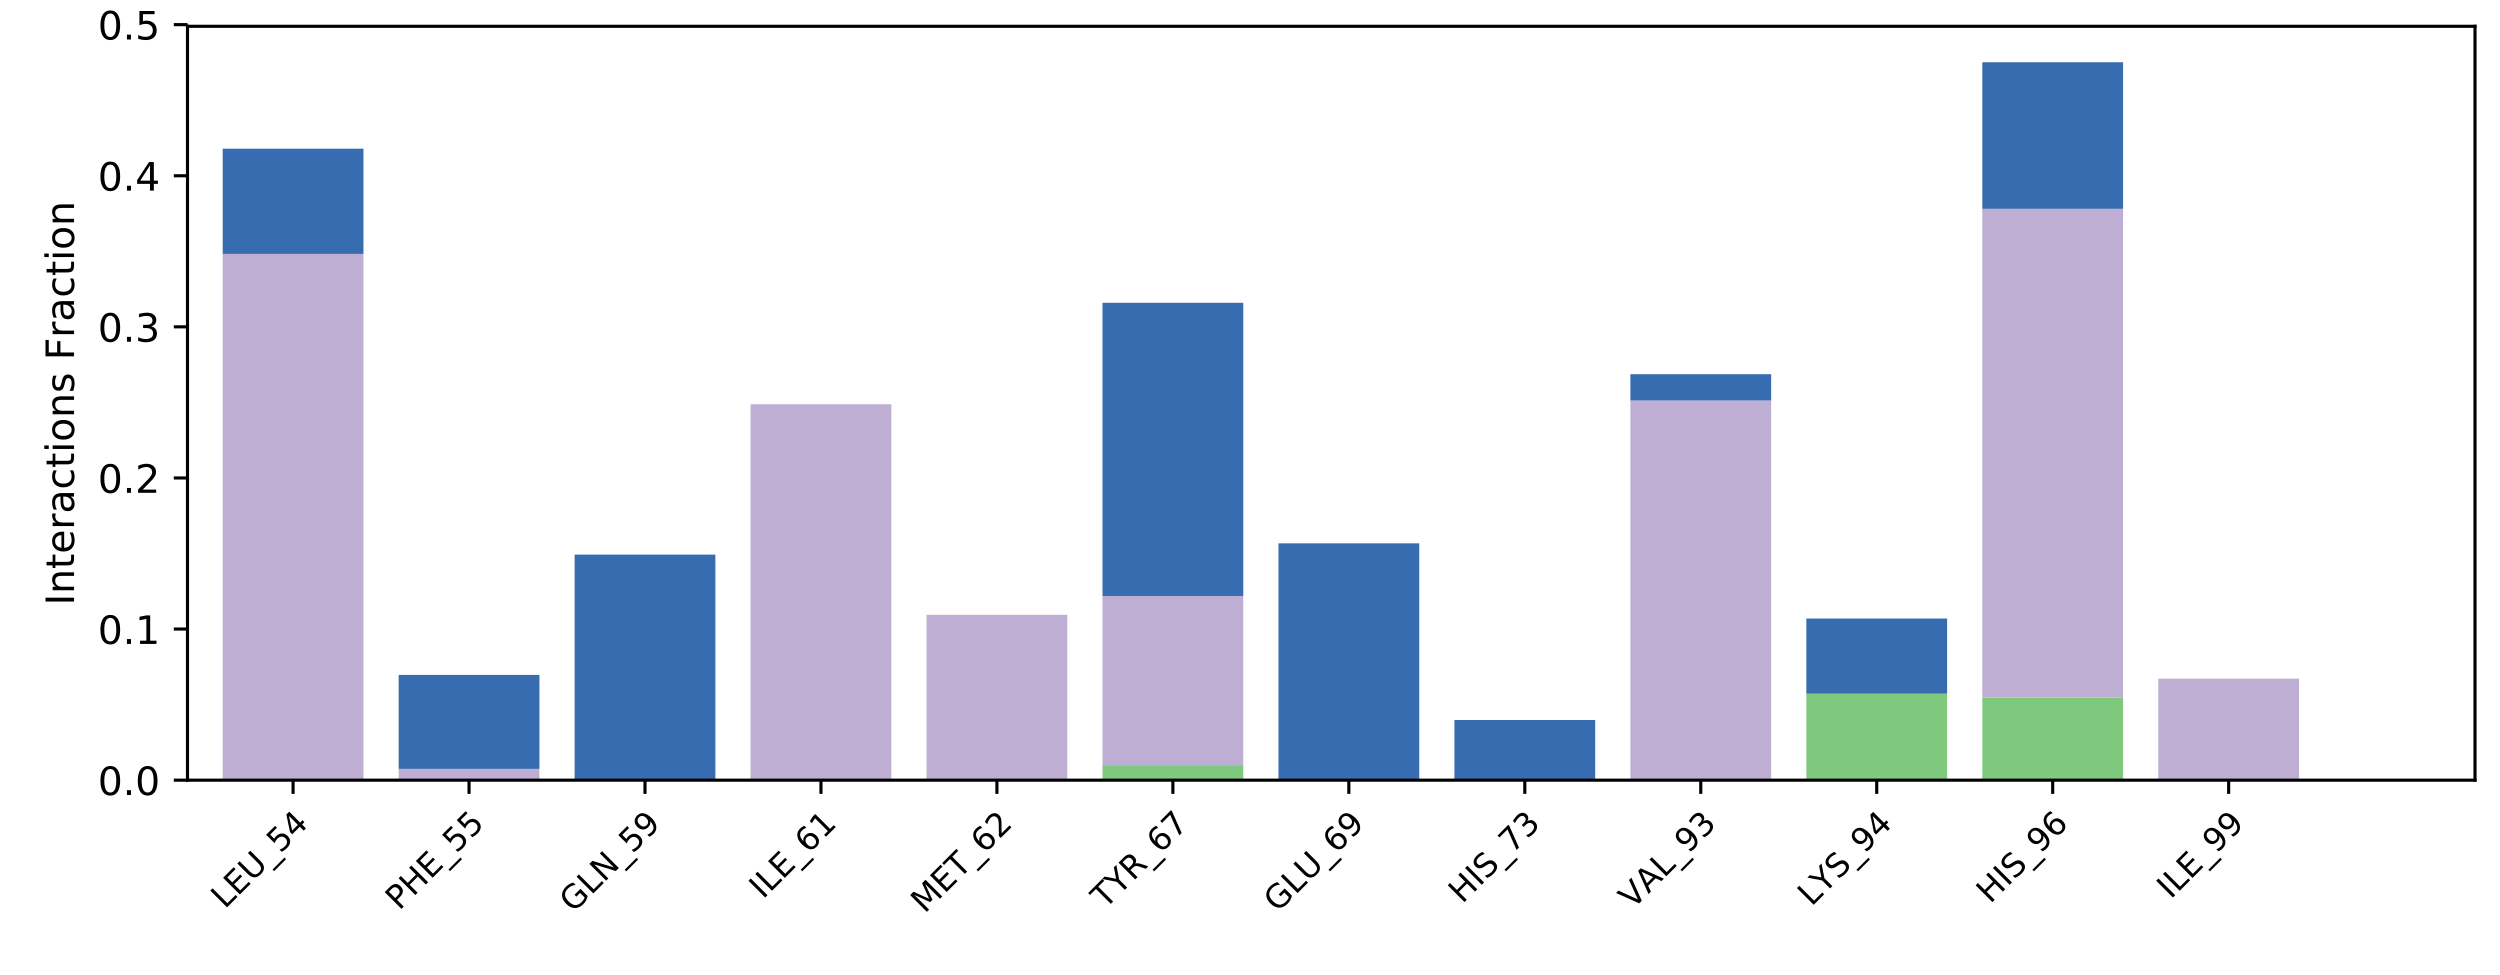 <?xml version="1.0" encoding="utf-8" standalone="no"?>
<!DOCTYPE svg PUBLIC "-//W3C//DTD SVG 1.1//EN"
  "http://www.w3.org/Graphics/SVG/1.1/DTD/svg11.dtd">
<!-- Created with matplotlib (http://matplotlib.org/) -->
<svg height="249.12pt" version="1.1" viewBox="0 0 638.64 249.12" width="638.64pt" xmlns="http://www.w3.org/2000/svg" xmlns:xlink="http://www.w3.org/1999/xlink">
 <defs>
  <style type="text/css">
*{stroke-linecap:butt;stroke-linejoin:round;}
  </style>
 </defs>
 <g id="figure_1">
  <g id="patch_1">
   <path d="M 0 249.12 
L 638.64 249.12 
L 638.64 0 
L 0 0 
z
" style="fill:#ffffff;"/>
  </g>
  <g id="axes_1">
   <g id="patch_2">
    <path d="M 47.898 199.296 
L 632.254 199.296 
L 632.254 6.726 
L 47.898 6.726 
z
" style="fill:#ffffff;"/>
   </g>
   <g id="patch_3">
    <path clip-path="url(#p1c089d2b89)" d="M 56.888 199.296 
L 92.848 199.296 
L 92.848 199.296 
L 56.888 199.296 
z
" style="fill:#7fc97f;"/>
   </g>
   <g id="patch_4">
    <path clip-path="url(#p1c089d2b89)" d="M 101.839 199.296 
L 137.799 199.296 
L 137.799 199.296 
L 101.839 199.296 
z
" style="fill:#7fc97f;"/>
   </g>
   <g id="patch_5">
    <path clip-path="url(#p1c089d2b89)" d="M 146.789 199.296 
L 182.749 199.296 
L 182.749 199.296 
L 146.789 199.296 
z
" style="fill:#7fc97f;"/>
   </g>
   <g id="patch_6">
    <path clip-path="url(#p1c089d2b89)" d="M 191.739 199.296 
L 227.7 199.296 
L 227.7 199.296 
L 191.739 199.296 
z
" style="fill:#7fc97f;"/>
   </g>
   <g id="patch_7">
    <path clip-path="url(#p1c089d2b89)" d="M 236.69 199.296 
L 272.65 199.296 
L 272.65 199.296 
L 236.69 199.296 
z
" style="fill:#7fc97f;"/>
   </g>
   <g id="patch_8">
    <path clip-path="url(#p1c089d2b89)" d="M 281.64 199.296 
L 317.601 199.296 
L 317.601 195.455 
L 281.64 195.455 
z
" style="fill:#7fc97f;"/>
   </g>
   <g id="patch_9">
    <path clip-path="url(#p1c089d2b89)" d="M 326.591 199.296 
L 362.551 199.296 
L 362.551 199.296 
L 326.591 199.296 
z
" style="fill:#7fc97f;"/>
   </g>
   <g id="patch_10">
    <path clip-path="url(#p1c089d2b89)" d="M 371.541 199.296 
L 407.501 199.296 
L 407.501 199.296 
L 371.541 199.296 
z
" style="fill:#7fc97f;"/>
   </g>
   <g id="patch_11">
    <path clip-path="url(#p1c089d2b89)" d="M 416.492 199.296 
L 452.452 199.296 
L 452.452 199.296 
L 416.492 199.296 
z
" style="fill:#7fc97f;"/>
   </g>
   <g id="patch_12">
    <path clip-path="url(#p1c089d2b89)" d="M 461.442 199.296 
L 497.402 199.296 
L 497.402 177.211 
L 461.442 177.211 
z
" style="fill:#7fc97f;"/>
   </g>
   <g id="patch_13">
    <path clip-path="url(#p1c089d2b89)" d="M 506.392 199.296 
L 542.353 199.296 
L 542.353 178.171 
L 506.392 178.171 
z
" style="fill:#7fc97f;"/>
   </g>
   <g id="patch_14">
    <path clip-path="url(#p1c089d2b89)" d="M 551.343 199.296 
L 587.303 199.296 
L 587.303 199.296 
L 551.343 199.296 
z
" style="fill:#7fc97f;"/>
   </g>
   <g id="patch_15">
    <path clip-path="url(#p1c089d2b89)" d="M 56.888 199.296 
L 92.848 199.296 
L 92.848 64.867 
L 56.888 64.867 
z
" style="fill:#beaed4;"/>
   </g>
   <g id="patch_16">
    <path clip-path="url(#p1c089d2b89)" d="M 101.839 199.296 
L 137.799 199.296 
L 137.799 196.415 
L 101.839 196.415 
z
" style="fill:#beaed4;"/>
   </g>
   <g id="patch_17">
    <path clip-path="url(#p1c089d2b89)" d="M 146.789 199.296 
L 182.749 199.296 
L 182.749 199.296 
L 146.789 199.296 
z
" style="fill:#beaed4;"/>
   </g>
   <g id="patch_18">
    <path clip-path="url(#p1c089d2b89)" d="M 191.739 199.296 
L 227.7 199.296 
L 227.7 103.275 
L 191.739 103.275 
z
" style="fill:#beaed4;"/>
   </g>
   <g id="patch_19">
    <path clip-path="url(#p1c089d2b89)" d="M 236.69 199.296 
L 272.65 199.296 
L 272.65 157.047 
L 236.69 157.047 
z
" style="fill:#beaed4;"/>
   </g>
   <g id="patch_20">
    <path clip-path="url(#p1c089d2b89)" d="M 281.64 195.455 
L 317.601 195.455 
L 317.601 152.246 
L 281.64 152.246 
z
" style="fill:#beaed4;"/>
   </g>
   <g id="patch_21">
    <path clip-path="url(#p1c089d2b89)" d="M 326.591 199.296 
L 362.551 199.296 
L 362.551 199.296 
L 326.591 199.296 
z
" style="fill:#beaed4;"/>
   </g>
   <g id="patch_22">
    <path clip-path="url(#p1c089d2b89)" d="M 371.541 199.296 
L 407.501 199.296 
L 407.501 199.296 
L 371.541 199.296 
z
" style="fill:#beaed4;"/>
   </g>
   <g id="patch_23">
    <path clip-path="url(#p1c089d2b89)" d="M 416.492 199.296 
L 452.452 199.296 
L 452.452 102.315 
L 416.492 102.315 
z
" style="fill:#beaed4;"/>
   </g>
   <g id="patch_24">
    <path clip-path="url(#p1c089d2b89)" d="M 461.442 177.211 
L 497.402 177.211 
L 497.402 177.211 
L 461.442 177.211 
z
" style="fill:#beaed4;"/>
   </g>
   <g id="patch_25">
    <path clip-path="url(#p1c089d2b89)" d="M 506.392 178.171 
L 542.353 178.171 
L 542.353 53.344 
L 506.392 53.344 
z
" style="fill:#beaed4;"/>
   </g>
   <g id="patch_26">
    <path clip-path="url(#p1c089d2b89)" d="M 551.343 199.296 
L 587.303 199.296 
L 587.303 173.37 
L 551.343 173.37 
z
" style="fill:#beaed4;"/>
   </g>
   <g id="patch_27">
    <path clip-path="url(#p1c089d2b89)" d="M 56.888 64.867 
L 92.848 64.867 
L 92.848 64.867 
L 56.888 64.867 
z
" style="fill:#f0027f;"/>
   </g>
   <g id="patch_28">
    <path clip-path="url(#p1c089d2b89)" d="M 101.839 196.415 
L 137.799 196.415 
L 137.799 196.415 
L 101.839 196.415 
z
" style="fill:#f0027f;"/>
   </g>
   <g id="patch_29">
    <path clip-path="url(#p1c089d2b89)" d="M 146.789 199.296 
L 182.749 199.296 
L 182.749 199.296 
L 146.789 199.296 
z
" style="fill:#f0027f;"/>
   </g>
   <g id="patch_30">
    <path clip-path="url(#p1c089d2b89)" d="M 191.739 103.275 
L 227.7 103.275 
L 227.7 103.275 
L 191.739 103.275 
z
" style="fill:#f0027f;"/>
   </g>
   <g id="patch_31">
    <path clip-path="url(#p1c089d2b89)" d="M 236.69 157.047 
L 272.65 157.047 
L 272.65 157.047 
L 236.69 157.047 
z
" style="fill:#f0027f;"/>
   </g>
   <g id="patch_32">
    <path clip-path="url(#p1c089d2b89)" d="M 281.64 152.246 
L 317.601 152.246 
L 317.601 152.246 
L 281.64 152.246 
z
" style="fill:#f0027f;"/>
   </g>
   <g id="patch_33">
    <path clip-path="url(#p1c089d2b89)" d="M 326.591 199.296 
L 362.551 199.296 
L 362.551 199.296 
L 326.591 199.296 
z
" style="fill:#f0027f;"/>
   </g>
   <g id="patch_34">
    <path clip-path="url(#p1c089d2b89)" d="M 371.541 199.296 
L 407.501 199.296 
L 407.501 199.296 
L 371.541 199.296 
z
" style="fill:#f0027f;"/>
   </g>
   <g id="patch_35">
    <path clip-path="url(#p1c089d2b89)" d="M 416.492 102.315 
L 452.452 102.315 
L 452.452 102.315 
L 416.492 102.315 
z
" style="fill:#f0027f;"/>
   </g>
   <g id="patch_36">
    <path clip-path="url(#p1c089d2b89)" d="M 461.442 177.211 
L 497.402 177.211 
L 497.402 177.211 
L 461.442 177.211 
z
" style="fill:#f0027f;"/>
   </g>
   <g id="patch_37">
    <path clip-path="url(#p1c089d2b89)" d="M 506.392 53.344 
L 542.353 53.344 
L 542.353 53.344 
L 506.392 53.344 
z
" style="fill:#f0027f;"/>
   </g>
   <g id="patch_38">
    <path clip-path="url(#p1c089d2b89)" d="M 551.343 173.37 
L 587.303 173.37 
L 587.303 173.37 
L 551.343 173.37 
z
" style="fill:#f0027f;"/>
   </g>
   <g id="patch_39">
    <path clip-path="url(#p1c089d2b89)" d="M 56.888 64.867 
L 92.848 64.867 
L 92.848 37.981 
L 56.888 37.981 
z
" style="fill:#386cb0;"/>
   </g>
   <g id="patch_40">
    <path clip-path="url(#p1c089d2b89)" d="M 101.839 196.415 
L 137.799 196.415 
L 137.799 172.41 
L 101.839 172.41 
z
" style="fill:#386cb0;"/>
   </g>
   <g id="patch_41">
    <path clip-path="url(#p1c089d2b89)" d="M 146.789 199.296 
L 182.749 199.296 
L 182.749 141.684 
L 146.789 141.684 
z
" style="fill:#386cb0;"/>
   </g>
   <g id="patch_42">
    <path clip-path="url(#p1c089d2b89)" d="M 191.739 103.275 
L 227.7 103.275 
L 227.7 103.275 
L 191.739 103.275 
z
" style="fill:#386cb0;"/>
   </g>
   <g id="patch_43">
    <path clip-path="url(#p1c089d2b89)" d="M 236.69 157.047 
L 272.65 157.047 
L 272.65 157.047 
L 236.69 157.047 
z
" style="fill:#386cb0;"/>
   </g>
   <g id="patch_44">
    <path clip-path="url(#p1c089d2b89)" d="M 281.64 152.246 
L 317.601 152.246 
L 317.601 77.35 
L 281.64 77.35 
z
" style="fill:#386cb0;"/>
   </g>
   <g id="patch_45">
    <path clip-path="url(#p1c089d2b89)" d="M 326.591 199.296 
L 362.551 199.296 
L 362.551 138.803 
L 326.591 138.803 
z
" style="fill:#386cb0;"/>
   </g>
   <g id="patch_46">
    <path clip-path="url(#p1c089d2b89)" d="M 371.541 199.296 
L 407.501 199.296 
L 407.501 183.933 
L 371.541 183.933 
z
" style="fill:#386cb0;"/>
   </g>
   <g id="patch_47">
    <path clip-path="url(#p1c089d2b89)" d="M 416.492 102.315 
L 452.452 102.315 
L 452.452 95.594 
L 416.492 95.594 
z
" style="fill:#386cb0;"/>
   </g>
   <g id="patch_48">
    <path clip-path="url(#p1c089d2b89)" d="M 461.442 177.211 
L 497.402 177.211 
L 497.402 158.007 
L 461.442 158.007 
z
" style="fill:#386cb0;"/>
   </g>
   <g id="patch_49">
    <path clip-path="url(#p1c089d2b89)" d="M 506.392 53.344 
L 542.353 53.344 
L 542.353 15.896 
L 506.392 15.896 
z
" style="fill:#386cb0;"/>
   </g>
   <g id="patch_50">
    <path clip-path="url(#p1c089d2b89)" d="M 551.343 173.37 
L 587.303 173.37 
L 587.303 173.37 
L 551.343 173.37 
z
" style="fill:#386cb0;"/>
   </g>
   <g id="matplotlib.axis_1">
    <g id="xtick_1">
     <g id="line2d_1">
      <defs>
       <path d="M 0 0 
L 0 3.5 
" id="m4107613833" style="stroke:#000000;stroke-width:0.8;"/>
      </defs>
      <g>
       <use style="stroke:#000000;stroke-width:0.8;" x="74.868" xlink:href="#m4107613833" y="199.296"/>
      </g>
     </g>
     <g id="text_1">
      <!-- LEU_54 -->
      <defs>
       <path d="M 9.812 72.906 
L 19.672 72.906 
L 19.672 8.297 
L 55.172 8.297 
L 55.172 0 
L 9.812 0 
z
" id="DejaVuSans-4c"/>
       <path d="M 9.812 72.906 
L 55.906 72.906 
L 55.906 64.594 
L 19.672 64.594 
L 19.672 43.016 
L 54.391 43.016 
L 54.391 34.719 
L 19.672 34.719 
L 19.672 8.297 
L 56.781 8.297 
L 56.781 0 
L 9.812 0 
z
" id="DejaVuSans-45"/>
       <path d="M 8.688 72.906 
L 18.609 72.906 
L 18.609 28.609 
Q 18.609 16.891 22.844 11.734 
Q 27.094 6.594 36.625 6.594 
Q 46.094 6.594 50.344 11.734 
Q 54.594 16.891 54.594 28.609 
L 54.594 72.906 
L 64.5 72.906 
L 64.5 27.391 
Q 64.5 13.141 57.438 5.859 
Q 50.391 -1.422 36.625 -1.422 
Q 22.797 -1.422 15.734 5.859 
Q 8.688 13.141 8.688 27.391 
z
" id="DejaVuSans-55"/>
       <path d="M 50.984 -16.609 
L 50.984 -23.578 
L -0.984 -23.578 
L -0.984 -16.609 
z
" id="DejaVuSans-5f"/>
       <path d="M 10.797 72.906 
L 49.516 72.906 
L 49.516 64.594 
L 19.828 64.594 
L 19.828 46.734 
Q 21.969 47.469 24.109 47.828 
Q 26.266 48.188 28.422 48.188 
Q 40.625 48.188 47.75 41.5 
Q 54.891 34.812 54.891 23.391 
Q 54.891 11.625 47.562 5.094 
Q 40.234 -1.422 26.906 -1.422 
Q 22.312 -1.422 17.547 -0.641 
Q 12.797 0.141 7.719 1.703 
L 7.719 11.625 
Q 12.109 9.234 16.797 8.062 
Q 21.484 6.891 26.703 6.891 
Q 35.156 6.891 40.078 11.328 
Q 45.016 15.766 45.016 23.391 
Q 45.016 31 40.078 35.438 
Q 35.156 39.891 26.703 39.891 
Q 22.75 39.891 18.812 39.016 
Q 14.891 38.141 10.797 36.281 
z
" id="DejaVuSans-35"/>
       <path d="M 37.797 64.312 
L 12.891 25.391 
L 37.797 25.391 
z
M 35.203 72.906 
L 47.609 72.906 
L 47.609 25.391 
L 58.016 25.391 
L 58.016 17.188 
L 47.609 17.188 
L 47.609 0 
L 37.797 0 
L 37.797 17.188 
L 4.891 17.188 
L 4.891 26.703 
z
" id="DejaVuSans-34"/>
      </defs>
      <g transform="translate(57.425 232.363)rotate(-45)scale(0.083 -0.083)">
       <use xlink:href="#DejaVuSans-4c"/>
       <use x="55.713" xlink:href="#DejaVuSans-45"/>
       <use x="118.896" xlink:href="#DejaVuSans-55"/>
       <use x="192.09" xlink:href="#DejaVuSans-5f"/>
       <use x="242.09" xlink:href="#DejaVuSans-35"/>
       <use x="305.713" xlink:href="#DejaVuSans-34"/>
      </g>
     </g>
    </g>
    <g id="xtick_2">
     <g id="line2d_2">
      <g>
       <use style="stroke:#000000;stroke-width:0.8;" x="119.819" xlink:href="#m4107613833" y="199.296"/>
      </g>
     </g>
     <g id="text_2">
      <!-- PHE_55 -->
      <defs>
       <path d="M 19.672 64.797 
L 19.672 37.406 
L 32.078 37.406 
Q 38.969 37.406 42.719 40.969 
Q 46.484 44.531 46.484 51.125 
Q 46.484 57.672 42.719 61.234 
Q 38.969 64.797 32.078 64.797 
z
M 9.812 72.906 
L 32.078 72.906 
Q 44.344 72.906 50.609 67.359 
Q 56.891 61.812 56.891 51.125 
Q 56.891 40.328 50.609 34.812 
Q 44.344 29.297 32.078 29.297 
L 19.672 29.297 
L 19.672 0 
L 9.812 0 
z
" id="DejaVuSans-50"/>
       <path d="M 9.812 72.906 
L 19.672 72.906 
L 19.672 43.016 
L 55.516 43.016 
L 55.516 72.906 
L 65.375 72.906 
L 65.375 0 
L 55.516 0 
L 55.516 34.719 
L 19.672 34.719 
L 19.672 0 
L 9.812 0 
z
" id="DejaVuSans-48"/>
      </defs>
      <g transform="translate(101.987 232.751)rotate(-45)scale(0.083 -0.083)">
       <use xlink:href="#DejaVuSans-50"/>
       <use x="60.303" xlink:href="#DejaVuSans-48"/>
       <use x="135.498" xlink:href="#DejaVuSans-45"/>
       <use x="198.682" xlink:href="#DejaVuSans-5f"/>
       <use x="248.682" xlink:href="#DejaVuSans-35"/>
       <use x="312.305" xlink:href="#DejaVuSans-35"/>
      </g>
     </g>
    </g>
    <g id="xtick_3">
     <g id="line2d_3">
      <g>
       <use style="stroke:#000000;stroke-width:0.8;" x="164.769" xlink:href="#m4107613833" y="199.296"/>
      </g>
     </g>
     <g id="text_3">
      <!-- GLN_59 -->
      <defs>
       <path d="M 59.516 10.406 
L 59.516 29.984 
L 43.406 29.984 
L 43.406 38.094 
L 69.281 38.094 
L 69.281 6.781 
Q 63.578 2.734 56.688 0.656 
Q 49.812 -1.422 42 -1.422 
Q 24.906 -1.422 15.25 8.562 
Q 5.609 18.562 5.609 36.375 
Q 5.609 54.25 15.25 64.234 
Q 24.906 74.219 42 74.219 
Q 49.125 74.219 55.547 72.453 
Q 61.969 70.703 67.391 67.281 
L 67.391 56.781 
Q 61.922 61.422 55.766 63.766 
Q 49.609 66.109 42.828 66.109 
Q 29.438 66.109 22.719 58.641 
Q 16.016 51.172 16.016 36.375 
Q 16.016 21.625 22.719 14.156 
Q 29.438 6.688 42.828 6.688 
Q 48.047 6.688 52.141 7.594 
Q 56.25 8.5 59.516 10.406 
z
" id="DejaVuSans-47"/>
       <path d="M 9.812 72.906 
L 23.094 72.906 
L 55.422 11.922 
L 55.422 72.906 
L 64.984 72.906 
L 64.984 0 
L 51.703 0 
L 19.391 60.984 
L 19.391 0 
L 9.812 0 
z
" id="DejaVuSans-4e"/>
       <path d="M 10.984 1.516 
L 10.984 10.5 
Q 14.703 8.734 18.5 7.812 
Q 22.312 6.891 25.984 6.891 
Q 35.75 6.891 40.891 13.453 
Q 46.047 20.016 46.781 33.406 
Q 43.953 29.203 39.594 26.953 
Q 35.25 24.703 29.984 24.703 
Q 19.047 24.703 12.672 31.312 
Q 6.297 37.938 6.297 49.422 
Q 6.297 60.641 12.938 67.422 
Q 19.578 74.219 30.609 74.219 
Q 43.266 74.219 49.922 64.516 
Q 56.594 54.828 56.594 36.375 
Q 56.594 19.141 48.406 8.859 
Q 40.234 -1.422 26.422 -1.422 
Q 22.703 -1.422 18.891 -0.688 
Q 15.094 0.047 10.984 1.516 
z
M 30.609 32.422 
Q 37.25 32.422 41.125 36.953 
Q 45.016 41.5 45.016 49.422 
Q 45.016 57.281 41.125 61.844 
Q 37.25 66.406 30.609 66.406 
Q 23.969 66.406 20.094 61.844 
Q 16.219 57.281 16.219 49.422 
Q 16.219 41.5 20.094 36.953 
Q 23.969 32.422 30.609 32.422 
z
" id="DejaVuSans-39"/>
      </defs>
      <g transform="translate(146.448 233.361)rotate(-45)scale(0.083 -0.083)">
       <use xlink:href="#DejaVuSans-47"/>
       <use x="77.49" xlink:href="#DejaVuSans-4c"/>
       <use x="133.203" xlink:href="#DejaVuSans-4e"/>
       <use x="208.008" xlink:href="#DejaVuSans-5f"/>
       <use x="258.008" xlink:href="#DejaVuSans-35"/>
       <use x="321.631" xlink:href="#DejaVuSans-39"/>
      </g>
     </g>
    </g>
    <g id="xtick_4">
     <g id="line2d_4">
      <g>
       <use style="stroke:#000000;stroke-width:0.8;" x="209.72" xlink:href="#m4107613833" y="199.296"/>
      </g>
     </g>
     <g id="text_4">
      <!-- ILE_61 -->
      <defs>
       <path d="M 9.812 72.906 
L 19.672 72.906 
L 19.672 0 
L 9.812 0 
z
" id="DejaVuSans-49"/>
       <path d="M 33.016 40.375 
Q 26.375 40.375 22.484 35.828 
Q 18.609 31.297 18.609 23.391 
Q 18.609 15.531 22.484 10.953 
Q 26.375 6.391 33.016 6.391 
Q 39.656 6.391 43.531 10.953 
Q 47.406 15.531 47.406 23.391 
Q 47.406 31.297 43.531 35.828 
Q 39.656 40.375 33.016 40.375 
z
M 52.594 71.297 
L 52.594 62.312 
Q 48.875 64.062 45.094 64.984 
Q 41.312 65.922 37.594 65.922 
Q 27.828 65.922 22.672 59.328 
Q 17.531 52.734 16.797 39.406 
Q 19.672 43.656 24.016 45.922 
Q 28.375 48.188 33.594 48.188 
Q 44.578 48.188 50.953 41.516 
Q 57.328 34.859 57.328 23.391 
Q 57.328 12.156 50.688 5.359 
Q 44.047 -1.422 33.016 -1.422 
Q 20.359 -1.422 13.672 8.266 
Q 6.984 17.969 6.984 36.375 
Q 6.984 53.656 15.188 63.938 
Q 23.391 74.219 37.203 74.219 
Q 40.922 74.219 44.703 73.484 
Q 48.484 72.75 52.594 71.297 
z
" id="DejaVuSans-36"/>
       <path d="M 12.406 8.297 
L 28.516 8.297 
L 28.516 63.922 
L 10.984 60.406 
L 10.984 69.391 
L 28.422 72.906 
L 38.281 72.906 
L 38.281 8.297 
L 54.391 8.297 
L 54.391 0 
L 12.406 0 
z
" id="DejaVuSans-31"/>
      </defs>
      <g transform="translate(194.909 229.849)rotate(-45)scale(0.083 -0.083)">
       <use xlink:href="#DejaVuSans-49"/>
       <use x="29.492" xlink:href="#DejaVuSans-4c"/>
       <use x="85.205" xlink:href="#DejaVuSans-45"/>
       <use x="148.389" xlink:href="#DejaVuSans-5f"/>
       <use x="198.389" xlink:href="#DejaVuSans-36"/>
       <use x="262.012" xlink:href="#DejaVuSans-31"/>
      </g>
     </g>
    </g>
    <g id="xtick_5">
     <g id="line2d_5">
      <g>
       <use style="stroke:#000000;stroke-width:0.8;" x="254.67" xlink:href="#m4107613833" y="199.296"/>
      </g>
     </g>
     <g id="text_5">
      <!-- MET_62 -->
      <defs>
       <path d="M 9.812 72.906 
L 24.516 72.906 
L 43.109 23.297 
L 61.812 72.906 
L 76.516 72.906 
L 76.516 0 
L 66.891 0 
L 66.891 64.016 
L 48.094 14.016 
L 38.188 14.016 
L 19.391 64.016 
L 19.391 0 
L 9.812 0 
z
" id="DejaVuSans-4d"/>
       <path d="M -0.297 72.906 
L 61.375 72.906 
L 61.375 64.594 
L 35.5 64.594 
L 35.5 0 
L 25.594 0 
L 25.594 64.594 
L -0.297 64.594 
z
" id="DejaVuSans-54"/>
       <path d="M 19.188 8.297 
L 53.609 8.297 
L 53.609 0 
L 7.328 0 
L 7.328 8.297 
Q 12.938 14.109 22.625 23.891 
Q 32.328 33.688 34.812 36.531 
Q 39.547 41.844 41.422 45.531 
Q 43.312 49.219 43.312 52.781 
Q 43.312 58.594 39.234 62.25 
Q 35.156 65.922 28.609 65.922 
Q 23.969 65.922 18.812 64.312 
Q 13.672 62.703 7.812 59.422 
L 7.812 69.391 
Q 13.766 71.781 18.938 73 
Q 24.125 74.219 28.422 74.219 
Q 39.75 74.219 46.484 68.547 
Q 53.219 62.891 53.219 53.422 
Q 53.219 48.922 51.531 44.891 
Q 49.859 40.875 45.406 35.406 
Q 44.188 33.984 37.641 27.219 
Q 31.109 20.453 19.188 8.297 
z
" id="DejaVuSans-32"/>
      </defs>
      <g transform="translate(236.2 233.51)rotate(-45)scale(0.083 -0.083)">
       <use xlink:href="#DejaVuSans-4d"/>
       <use x="86.279" xlink:href="#DejaVuSans-45"/>
       <use x="149.463" xlink:href="#DejaVuSans-54"/>
       <use x="210.547" xlink:href="#DejaVuSans-5f"/>
       <use x="260.547" xlink:href="#DejaVuSans-36"/>
       <use x="324.17" xlink:href="#DejaVuSans-32"/>
      </g>
     </g>
    </g>
    <g id="xtick_6">
     <g id="line2d_6">
      <g>
       <use style="stroke:#000000;stroke-width:0.8;" x="299.62" xlink:href="#m4107613833" y="199.296"/>
      </g>
     </g>
     <g id="text_6">
      <!-- TYR_67 -->
      <defs>
       <path d="M -0.203 72.906 
L 10.406 72.906 
L 30.609 42.922 
L 50.688 72.906 
L 61.281 72.906 
L 35.5 34.719 
L 35.5 0 
L 25.594 0 
L 25.594 34.719 
z
" id="DejaVuSans-59"/>
       <path d="M 44.391 34.188 
Q 47.562 33.109 50.562 29.594 
Q 53.562 26.078 56.594 19.922 
L 66.609 0 
L 56 0 
L 46.688 18.703 
Q 43.062 26.031 39.672 28.422 
Q 36.281 30.812 30.422 30.812 
L 19.672 30.812 
L 19.672 0 
L 9.812 0 
L 9.812 72.906 
L 32.078 72.906 
Q 44.578 72.906 50.734 67.672 
Q 56.891 62.453 56.891 51.906 
Q 56.891 45.016 53.688 40.469 
Q 50.484 35.938 44.391 34.188 
z
M 19.672 64.797 
L 19.672 38.922 
L 32.078 38.922 
Q 39.203 38.922 42.844 42.219 
Q 46.484 45.516 46.484 51.906 
Q 46.484 58.297 42.844 61.547 
Q 39.203 64.797 32.078 64.797 
z
" id="DejaVuSans-52"/>
       <path d="M 8.203 72.906 
L 55.078 72.906 
L 55.078 68.703 
L 28.609 0 
L 18.312 0 
L 43.219 64.594 
L 8.203 64.594 
z
" id="DejaVuSans-37"/>
      </defs>
      <g transform="translate(282.264 232.396)rotate(-45)scale(0.083 -0.083)">
       <use xlink:href="#DejaVuSans-54"/>
       <use x="61.084" xlink:href="#DejaVuSans-59"/>
       <use x="122.168" xlink:href="#DejaVuSans-52"/>
       <use x="191.65" xlink:href="#DejaVuSans-5f"/>
       <use x="241.65" xlink:href="#DejaVuSans-36"/>
       <use x="305.273" xlink:href="#DejaVuSans-37"/>
      </g>
     </g>
    </g>
    <g id="xtick_7">
     <g id="line2d_7">
      <g>
       <use style="stroke:#000000;stroke-width:0.8;" x="344.571" xlink:href="#m4107613833" y="199.296"/>
      </g>
     </g>
     <g id="text_7">
      <!-- GLU_69 -->
      <g transform="translate(326.35 233.26)rotate(-45)scale(0.083 -0.083)">
       <use xlink:href="#DejaVuSans-47"/>
       <use x="77.49" xlink:href="#DejaVuSans-4c"/>
       <use x="133.125" xlink:href="#DejaVuSans-55"/>
       <use x="206.318" xlink:href="#DejaVuSans-5f"/>
       <use x="256.318" xlink:href="#DejaVuSans-36"/>
       <use x="319.941" xlink:href="#DejaVuSans-39"/>
      </g>
     </g>
    </g>
    <g id="xtick_8">
     <g id="line2d_8">
      <g>
       <use style="stroke:#000000;stroke-width:0.8;" x="389.521" xlink:href="#m4107613833" y="199.296"/>
      </g>
     </g>
     <g id="text_8">
      <!-- HIS_73 -->
      <defs>
       <path d="M 53.516 70.516 
L 53.516 60.891 
Q 47.906 63.578 42.922 64.891 
Q 37.938 66.219 33.297 66.219 
Q 25.25 66.219 20.875 63.094 
Q 16.5 59.969 16.5 54.203 
Q 16.5 49.359 19.406 46.891 
Q 22.312 44.438 30.422 42.922 
L 36.375 41.703 
Q 47.406 39.594 52.656 34.297 
Q 57.906 29 57.906 20.125 
Q 57.906 9.516 50.797 4.047 
Q 43.703 -1.422 29.984 -1.422 
Q 24.812 -1.422 18.969 -0.25 
Q 13.141 0.922 6.891 3.219 
L 6.891 13.375 
Q 12.891 10.016 18.656 8.297 
Q 24.422 6.594 29.984 6.594 
Q 38.422 6.594 43.016 9.906 
Q 47.609 13.234 47.609 19.391 
Q 47.609 24.75 44.312 27.781 
Q 41.016 30.812 33.5 32.328 
L 27.484 33.5 
Q 16.453 35.688 11.516 40.375 
Q 6.594 45.062 6.594 53.422 
Q 6.594 63.094 13.406 68.656 
Q 20.219 74.219 32.172 74.219 
Q 37.312 74.219 42.625 73.281 
Q 47.953 72.359 53.516 70.516 
z
" id="DejaVuSans-53"/>
       <path d="M 40.578 39.312 
Q 47.656 37.797 51.625 33 
Q 55.609 28.219 55.609 21.188 
Q 55.609 10.406 48.188 4.484 
Q 40.766 -1.422 27.094 -1.422 
Q 22.516 -1.422 17.656 -0.516 
Q 12.797 0.391 7.625 2.203 
L 7.625 11.719 
Q 11.719 9.328 16.594 8.109 
Q 21.484 6.891 26.812 6.891 
Q 36.078 6.891 40.938 10.547 
Q 45.797 14.203 45.797 21.188 
Q 45.797 27.641 41.281 31.266 
Q 36.766 34.906 28.719 34.906 
L 20.219 34.906 
L 20.219 43.016 
L 29.109 43.016 
Q 36.375 43.016 40.234 45.922 
Q 44.094 48.828 44.094 54.297 
Q 44.094 59.906 40.109 62.906 
Q 36.141 65.922 28.719 65.922 
Q 24.656 65.922 20.016 65.031 
Q 15.375 64.156 9.812 62.312 
L 9.812 71.094 
Q 15.438 72.656 20.344 73.438 
Q 25.25 74.219 29.594 74.219 
Q 40.828 74.219 47.359 69.109 
Q 53.906 64.016 53.906 55.328 
Q 53.906 49.266 50.438 45.094 
Q 46.969 40.922 40.578 39.312 
z
" id="DejaVuSans-33"/>
      </defs>
      <g transform="translate(373.546 231.015)rotate(-45)scale(0.083 -0.083)">
       <use xlink:href="#DejaVuSans-48"/>
       <use x="75.195" xlink:href="#DejaVuSans-49"/>
       <use x="104.688" xlink:href="#DejaVuSans-53"/>
       <use x="168.164" xlink:href="#DejaVuSans-5f"/>
       <use x="218.164" xlink:href="#DejaVuSans-37"/>
       <use x="281.787" xlink:href="#DejaVuSans-33"/>
      </g>
     </g>
    </g>
    <g id="xtick_9">
     <g id="line2d_9">
      <g>
       <use style="stroke:#000000;stroke-width:0.8;" x="434.472" xlink:href="#m4107613833" y="199.296"/>
      </g>
     </g>
     <g id="text_9">
      <!-- VAL_93 -->
      <defs>
       <path d="M 28.609 0 
L 0.781 72.906 
L 11.078 72.906 
L 34.188 11.531 
L 57.328 72.906 
L 67.578 72.906 
L 39.797 0 
z
" id="DejaVuSans-56"/>
       <path d="M 34.188 63.188 
L 20.797 26.906 
L 47.609 26.906 
z
M 28.609 72.906 
L 39.797 72.906 
L 67.578 0 
L 57.328 0 
L 50.688 18.703 
L 17.828 18.703 
L 11.188 0 
L 0.781 0 
z
" id="DejaVuSans-41"/>
      </defs>
      <g transform="translate(417.068 232.443)rotate(-45)scale(0.083 -0.083)">
       <use xlink:href="#DejaVuSans-56"/>
       <use x="68.314" xlink:href="#DejaVuSans-41"/>
       <use x="136.723" xlink:href="#DejaVuSans-4c"/>
       <use x="192.436" xlink:href="#DejaVuSans-5f"/>
       <use x="242.436" xlink:href="#DejaVuSans-39"/>
       <use x="306.059" xlink:href="#DejaVuSans-33"/>
      </g>
     </g>
    </g>
    <g id="xtick_10">
     <g id="line2d_10">
      <g>
       <use style="stroke:#000000;stroke-width:0.8;" x="479.422" xlink:href="#m4107613833" y="199.296"/>
      </g>
     </g>
     <g id="text_10">
      <!-- LYS_94 -->
      <g transform="translate(462.746 231.715)rotate(-45)scale(0.083 -0.083)">
       <use xlink:href="#DejaVuSans-4c"/>
       <use x="55.51" xlink:href="#DejaVuSans-59"/>
       <use x="116.594" xlink:href="#DejaVuSans-53"/>
       <use x="180.07" xlink:href="#DejaVuSans-5f"/>
       <use x="230.07" xlink:href="#DejaVuSans-39"/>
       <use x="293.693" xlink:href="#DejaVuSans-34"/>
      </g>
     </g>
    </g>
    <g id="xtick_11">
     <g id="line2d_11">
      <g>
       <use style="stroke:#000000;stroke-width:0.8;" x="524.373" xlink:href="#m4107613833" y="199.296"/>
      </g>
     </g>
     <g id="text_11">
      <!-- HIS_96 -->
      <g transform="translate(508.397 231.015)rotate(-45)scale(0.083 -0.083)">
       <use xlink:href="#DejaVuSans-48"/>
       <use x="75.195" xlink:href="#DejaVuSans-49"/>
       <use x="104.688" xlink:href="#DejaVuSans-53"/>
       <use x="168.164" xlink:href="#DejaVuSans-5f"/>
       <use x="218.164" xlink:href="#DejaVuSans-39"/>
       <use x="281.787" xlink:href="#DejaVuSans-36"/>
      </g>
     </g>
    </g>
    <g id="xtick_12">
     <g id="line2d_12">
      <g>
       <use style="stroke:#000000;stroke-width:0.8;" x="569.323" xlink:href="#m4107613833" y="199.296"/>
      </g>
     </g>
     <g id="text_12">
      <!-- ILE_99 -->
      <g transform="translate(554.513 229.849)rotate(-45)scale(0.083 -0.083)">
       <use xlink:href="#DejaVuSans-49"/>
       <use x="29.492" xlink:href="#DejaVuSans-4c"/>
       <use x="85.205" xlink:href="#DejaVuSans-45"/>
       <use x="148.389" xlink:href="#DejaVuSans-5f"/>
       <use x="198.389" xlink:href="#DejaVuSans-39"/>
       <use x="262.012" xlink:href="#DejaVuSans-39"/>
      </g>
     </g>
    </g>
   </g>
   <g id="matplotlib.axis_2">
    <g id="ytick_1">
     <g id="line2d_13">
      <defs>
       <path d="M 0 0 
L -3.5 0 
" id="m76c71642d3" style="stroke:#000000;stroke-width:0.8;"/>
      </defs>
      <g>
       <use style="stroke:#000000;stroke-width:0.8;" x="47.898" xlink:href="#m76c71642d3" y="199.296"/>
      </g>
     </g>
     <g id="text_13">
      <!-- 0.0 -->
      <defs>
       <path d="M 31.781 66.406 
Q 24.172 66.406 20.328 58.906 
Q 16.5 51.422 16.5 36.375 
Q 16.5 21.391 20.328 13.891 
Q 24.172 6.391 31.781 6.391 
Q 39.453 6.391 43.281 13.891 
Q 47.125 21.391 47.125 36.375 
Q 47.125 51.422 43.281 58.906 
Q 39.453 66.406 31.781 66.406 
z
M 31.781 74.219 
Q 44.047 74.219 50.516 64.516 
Q 56.984 54.828 56.984 36.375 
Q 56.984 17.969 50.516 8.266 
Q 44.047 -1.422 31.781 -1.422 
Q 19.531 -1.422 13.062 8.266 
Q 6.594 17.969 6.594 36.375 
Q 6.594 54.828 13.062 64.516 
Q 19.531 74.219 31.781 74.219 
z
" id="DejaVuSans-30"/>
       <path d="M 10.688 12.406 
L 21 12.406 
L 21 0 
L 10.688 0 
z
" id="DejaVuSans-2e"/>
      </defs>
      <g transform="translate(24.995 203.095)scale(0.1 -0.1)">
       <use xlink:href="#DejaVuSans-30"/>
       <use x="63.623" xlink:href="#DejaVuSans-2e"/>
       <use x="95.41" xlink:href="#DejaVuSans-30"/>
      </g>
     </g>
    </g>
    <g id="ytick_2">
     <g id="line2d_14">
      <g>
       <use style="stroke:#000000;stroke-width:0.8;" x="47.898" xlink:href="#m76c71642d3" y="160.696"/>
      </g>
     </g>
     <g id="text_14">
      <!-- 0.1 -->
      <g transform="translate(24.995 164.495)scale(0.1 -0.1)">
       <use xlink:href="#DejaVuSans-30"/>
       <use x="63.623" xlink:href="#DejaVuSans-2e"/>
       <use x="95.41" xlink:href="#DejaVuSans-31"/>
      </g>
     </g>
    </g>
    <g id="ytick_3">
     <g id="line2d_15">
      <g>
       <use style="stroke:#000000;stroke-width:0.8;" x="47.898" xlink:href="#m76c71642d3" y="122.095"/>
      </g>
     </g>
     <g id="text_15">
      <!-- 0.2 -->
      <g transform="translate(24.995 125.894)scale(0.1 -0.1)">
       <use xlink:href="#DejaVuSans-30"/>
       <use x="63.623" xlink:href="#DejaVuSans-2e"/>
       <use x="95.41" xlink:href="#DejaVuSans-32"/>
      </g>
     </g>
    </g>
    <g id="ytick_4">
     <g id="line2d_16">
      <g>
       <use style="stroke:#000000;stroke-width:0.8;" x="47.898" xlink:href="#m76c71642d3" y="83.495"/>
      </g>
     </g>
     <g id="text_16">
      <!-- 0.3 -->
      <g transform="translate(24.995 87.294)scale(0.1 -0.1)">
       <use xlink:href="#DejaVuSans-30"/>
       <use x="63.623" xlink:href="#DejaVuSans-2e"/>
       <use x="95.41" xlink:href="#DejaVuSans-33"/>
      </g>
     </g>
    </g>
    <g id="ytick_5">
     <g id="line2d_17">
      <g>
       <use style="stroke:#000000;stroke-width:0.8;" x="47.898" xlink:href="#m76c71642d3" y="44.895"/>
      </g>
     </g>
     <g id="text_17">
      <!-- 0.4 -->
      <g transform="translate(24.995 48.694)scale(0.1 -0.1)">
       <use xlink:href="#DejaVuSans-30"/>
       <use x="63.623" xlink:href="#DejaVuSans-2e"/>
       <use x="95.41" xlink:href="#DejaVuSans-34"/>
      </g>
     </g>
    </g>
    <g id="ytick_6">
     <g id="line2d_18">
      <g>
       <use style="stroke:#000000;stroke-width:0.8;" x="47.898" xlink:href="#m76c71642d3" y="6.294"/>
      </g>
     </g>
     <g id="text_18">
      <!-- 0.5 -->
      <g transform="translate(24.995 10.093)scale(0.1 -0.1)">
       <use xlink:href="#DejaVuSans-30"/>
       <use x="63.623" xlink:href="#DejaVuSans-2e"/>
       <use x="95.41" xlink:href="#DejaVuSans-35"/>
      </g>
     </g>
    </g>
    <g id="text_19">
     <!-- Interactions Fraction -->
     <defs>
      <path d="M 54.891 33.016 
L 54.891 0 
L 45.906 0 
L 45.906 32.719 
Q 45.906 40.484 42.875 44.328 
Q 39.844 48.188 33.797 48.188 
Q 26.516 48.188 22.312 43.547 
Q 18.109 38.922 18.109 30.906 
L 18.109 0 
L 9.078 0 
L 9.078 54.688 
L 18.109 54.688 
L 18.109 46.188 
Q 21.344 51.125 25.703 53.562 
Q 30.078 56 35.797 56 
Q 45.219 56 50.047 50.172 
Q 54.891 44.344 54.891 33.016 
z
" id="DejaVuSans-6e"/>
      <path d="M 18.312 70.219 
L 18.312 54.688 
L 36.812 54.688 
L 36.812 47.703 
L 18.312 47.703 
L 18.312 18.016 
Q 18.312 11.328 20.141 9.422 
Q 21.969 7.516 27.594 7.516 
L 36.812 7.516 
L 36.812 0 
L 27.594 0 
Q 17.188 0 13.234 3.875 
Q 9.281 7.766 9.281 18.016 
L 9.281 47.703 
L 2.688 47.703 
L 2.688 54.688 
L 9.281 54.688 
L 9.281 70.219 
z
" id="DejaVuSans-74"/>
      <path d="M 56.203 29.594 
L 56.203 25.203 
L 14.891 25.203 
Q 15.484 15.922 20.484 11.062 
Q 25.484 6.203 34.422 6.203 
Q 39.594 6.203 44.453 7.469 
Q 49.312 8.734 54.109 11.281 
L 54.109 2.781 
Q 49.266 0.734 44.188 -0.344 
Q 39.109 -1.422 33.891 -1.422 
Q 20.797 -1.422 13.156 6.188 
Q 5.516 13.812 5.516 26.812 
Q 5.516 40.234 12.766 48.109 
Q 20.016 56 32.328 56 
Q 43.359 56 49.781 48.891 
Q 56.203 41.797 56.203 29.594 
z
M 47.219 32.234 
Q 47.125 39.594 43.094 43.984 
Q 39.062 48.391 32.422 48.391 
Q 24.906 48.391 20.391 44.141 
Q 15.875 39.891 15.188 32.172 
z
" id="DejaVuSans-65"/>
      <path d="M 41.109 46.297 
Q 39.594 47.172 37.812 47.578 
Q 36.031 48 33.891 48 
Q 26.266 48 22.188 43.047 
Q 18.109 38.094 18.109 28.812 
L 18.109 0 
L 9.078 0 
L 9.078 54.688 
L 18.109 54.688 
L 18.109 46.188 
Q 20.953 51.172 25.484 53.578 
Q 30.031 56 36.531 56 
Q 37.453 56 38.578 55.875 
Q 39.703 55.766 41.062 55.516 
z
" id="DejaVuSans-72"/>
      <path d="M 34.281 27.484 
Q 23.391 27.484 19.188 25 
Q 14.984 22.516 14.984 16.5 
Q 14.984 11.719 18.141 8.906 
Q 21.297 6.109 26.703 6.109 
Q 34.188 6.109 38.703 11.406 
Q 43.219 16.703 43.219 25.484 
L 43.219 27.484 
z
M 52.203 31.203 
L 52.203 0 
L 43.219 0 
L 43.219 8.297 
Q 40.141 3.328 35.547 0.953 
Q 30.953 -1.422 24.312 -1.422 
Q 15.922 -1.422 10.953 3.297 
Q 6 8.016 6 15.922 
Q 6 25.141 12.172 29.828 
Q 18.359 34.516 30.609 34.516 
L 43.219 34.516 
L 43.219 35.406 
Q 43.219 41.609 39.141 45 
Q 35.062 48.391 27.688 48.391 
Q 23 48.391 18.547 47.266 
Q 14.109 46.141 10.016 43.891 
L 10.016 52.203 
Q 14.938 54.109 19.578 55.047 
Q 24.219 56 28.609 56 
Q 40.484 56 46.344 49.844 
Q 52.203 43.703 52.203 31.203 
z
" id="DejaVuSans-61"/>
      <path d="M 48.781 52.594 
L 48.781 44.188 
Q 44.969 46.297 41.141 47.344 
Q 37.312 48.391 33.406 48.391 
Q 24.656 48.391 19.812 42.844 
Q 14.984 37.312 14.984 27.297 
Q 14.984 17.281 19.812 11.734 
Q 24.656 6.203 33.406 6.203 
Q 37.312 6.203 41.141 7.25 
Q 44.969 8.297 48.781 10.406 
L 48.781 2.094 
Q 45.016 0.344 40.984 -0.531 
Q 36.969 -1.422 32.422 -1.422 
Q 20.062 -1.422 12.781 6.344 
Q 5.516 14.109 5.516 27.297 
Q 5.516 40.672 12.859 48.328 
Q 20.219 56 33.016 56 
Q 37.156 56 41.109 55.141 
Q 45.062 54.297 48.781 52.594 
z
" id="DejaVuSans-63"/>
      <path d="M 9.422 54.688 
L 18.406 54.688 
L 18.406 0 
L 9.422 0 
z
M 9.422 75.984 
L 18.406 75.984 
L 18.406 64.594 
L 9.422 64.594 
z
" id="DejaVuSans-69"/>
      <path d="M 30.609 48.391 
Q 23.391 48.391 19.188 42.75 
Q 14.984 37.109 14.984 27.297 
Q 14.984 17.484 19.156 11.844 
Q 23.344 6.203 30.609 6.203 
Q 37.797 6.203 41.984 11.859 
Q 46.188 17.531 46.188 27.297 
Q 46.188 37.016 41.984 42.703 
Q 37.797 48.391 30.609 48.391 
z
M 30.609 56 
Q 42.328 56 49.016 48.375 
Q 55.719 40.766 55.719 27.297 
Q 55.719 13.875 49.016 6.219 
Q 42.328 -1.422 30.609 -1.422 
Q 18.844 -1.422 12.172 6.219 
Q 5.516 13.875 5.516 27.297 
Q 5.516 40.766 12.172 48.375 
Q 18.844 56 30.609 56 
z
" id="DejaVuSans-6f"/>
      <path d="M 44.281 53.078 
L 44.281 44.578 
Q 40.484 46.531 36.375 47.5 
Q 32.281 48.484 27.875 48.484 
Q 21.188 48.484 17.844 46.438 
Q 14.5 44.391 14.5 40.281 
Q 14.5 37.156 16.891 35.375 
Q 19.281 33.594 26.516 31.984 
L 29.594 31.297 
Q 39.156 29.25 43.188 25.516 
Q 47.219 21.781 47.219 15.094 
Q 47.219 7.469 41.188 3.016 
Q 35.156 -1.422 24.609 -1.422 
Q 20.219 -1.422 15.453 -0.562 
Q 10.688 0.297 5.422 2 
L 5.422 11.281 
Q 10.406 8.688 15.234 7.391 
Q 20.062 6.109 24.812 6.109 
Q 31.156 6.109 34.562 8.281 
Q 37.984 10.453 37.984 14.406 
Q 37.984 18.062 35.516 20.016 
Q 33.062 21.969 24.703 23.781 
L 21.578 24.516 
Q 13.234 26.266 9.516 29.906 
Q 5.812 33.547 5.812 39.891 
Q 5.812 47.609 11.281 51.797 
Q 16.75 56 26.812 56 
Q 31.781 56 36.172 55.266 
Q 40.578 54.547 44.281 53.078 
z
" id="DejaVuSans-73"/>
      <path id="DejaVuSans-20"/>
      <path d="M 9.812 72.906 
L 51.703 72.906 
L 51.703 64.594 
L 19.672 64.594 
L 19.672 43.109 
L 48.578 43.109 
L 48.578 34.812 
L 19.672 34.812 
L 19.672 0 
L 9.812 0 
z
" id="DejaVuSans-46"/>
     </defs>
     <g transform="translate(18.915 154.648)rotate(-90)scale(0.1 -0.1)">
      <use xlink:href="#DejaVuSans-49"/>
      <use x="29.492" xlink:href="#DejaVuSans-6e"/>
      <use x="92.871" xlink:href="#DejaVuSans-74"/>
      <use x="132.08" xlink:href="#DejaVuSans-65"/>
      <use x="193.604" xlink:href="#DejaVuSans-72"/>
      <use x="234.717" xlink:href="#DejaVuSans-61"/>
      <use x="295.996" xlink:href="#DejaVuSans-63"/>
      <use x="350.977" xlink:href="#DejaVuSans-74"/>
      <use x="390.186" xlink:href="#DejaVuSans-69"/>
      <use x="417.969" xlink:href="#DejaVuSans-6f"/>
      <use x="479.15" xlink:href="#DejaVuSans-6e"/>
      <use x="542.529" xlink:href="#DejaVuSans-73"/>
      <use x="594.629" xlink:href="#DejaVuSans-20"/>
      <use x="626.416" xlink:href="#DejaVuSans-46"/>
      <use x="683.826" xlink:href="#DejaVuSans-72"/>
      <use x="724.939" xlink:href="#DejaVuSans-61"/>
      <use x="786.219" xlink:href="#DejaVuSans-63"/>
      <use x="841.199" xlink:href="#DejaVuSans-74"/>
      <use x="880.408" xlink:href="#DejaVuSans-69"/>
      <use x="908.191" xlink:href="#DejaVuSans-6f"/>
      <use x="969.373" xlink:href="#DejaVuSans-6e"/>
     </g>
    </g>
   </g>
   <g id="patch_51">
    <path d="M 47.898 199.296 
L 47.898 6.726 
" style="fill:none;stroke:#000000;stroke-linecap:square;stroke-linejoin:miter;stroke-width:0.8;"/>
   </g>
   <g id="patch_52">
    <path d="M 632.254 199.296 
L 632.254 6.726 
" style="fill:none;stroke:#000000;stroke-linecap:square;stroke-linejoin:miter;stroke-width:0.8;"/>
   </g>
   <g id="patch_53">
    <path d="M 47.898 199.296 
L 632.254 199.296 
" style="fill:none;stroke:#000000;stroke-linecap:square;stroke-linejoin:miter;stroke-width:0.8;"/>
   </g>
   <g id="patch_54">
    <path d="M 47.898 6.726 
L 632.254 6.726 
" style="fill:none;stroke:#000000;stroke-linecap:square;stroke-linejoin:miter;stroke-width:0.8;"/>
   </g>
  </g>
 </g>
 <defs>
  <clipPath id="p1c089d2b89">
   <rect height="192.57" width="584.356" x="47.898" y="6.726"/>
  </clipPath>
 </defs>
</svg>
